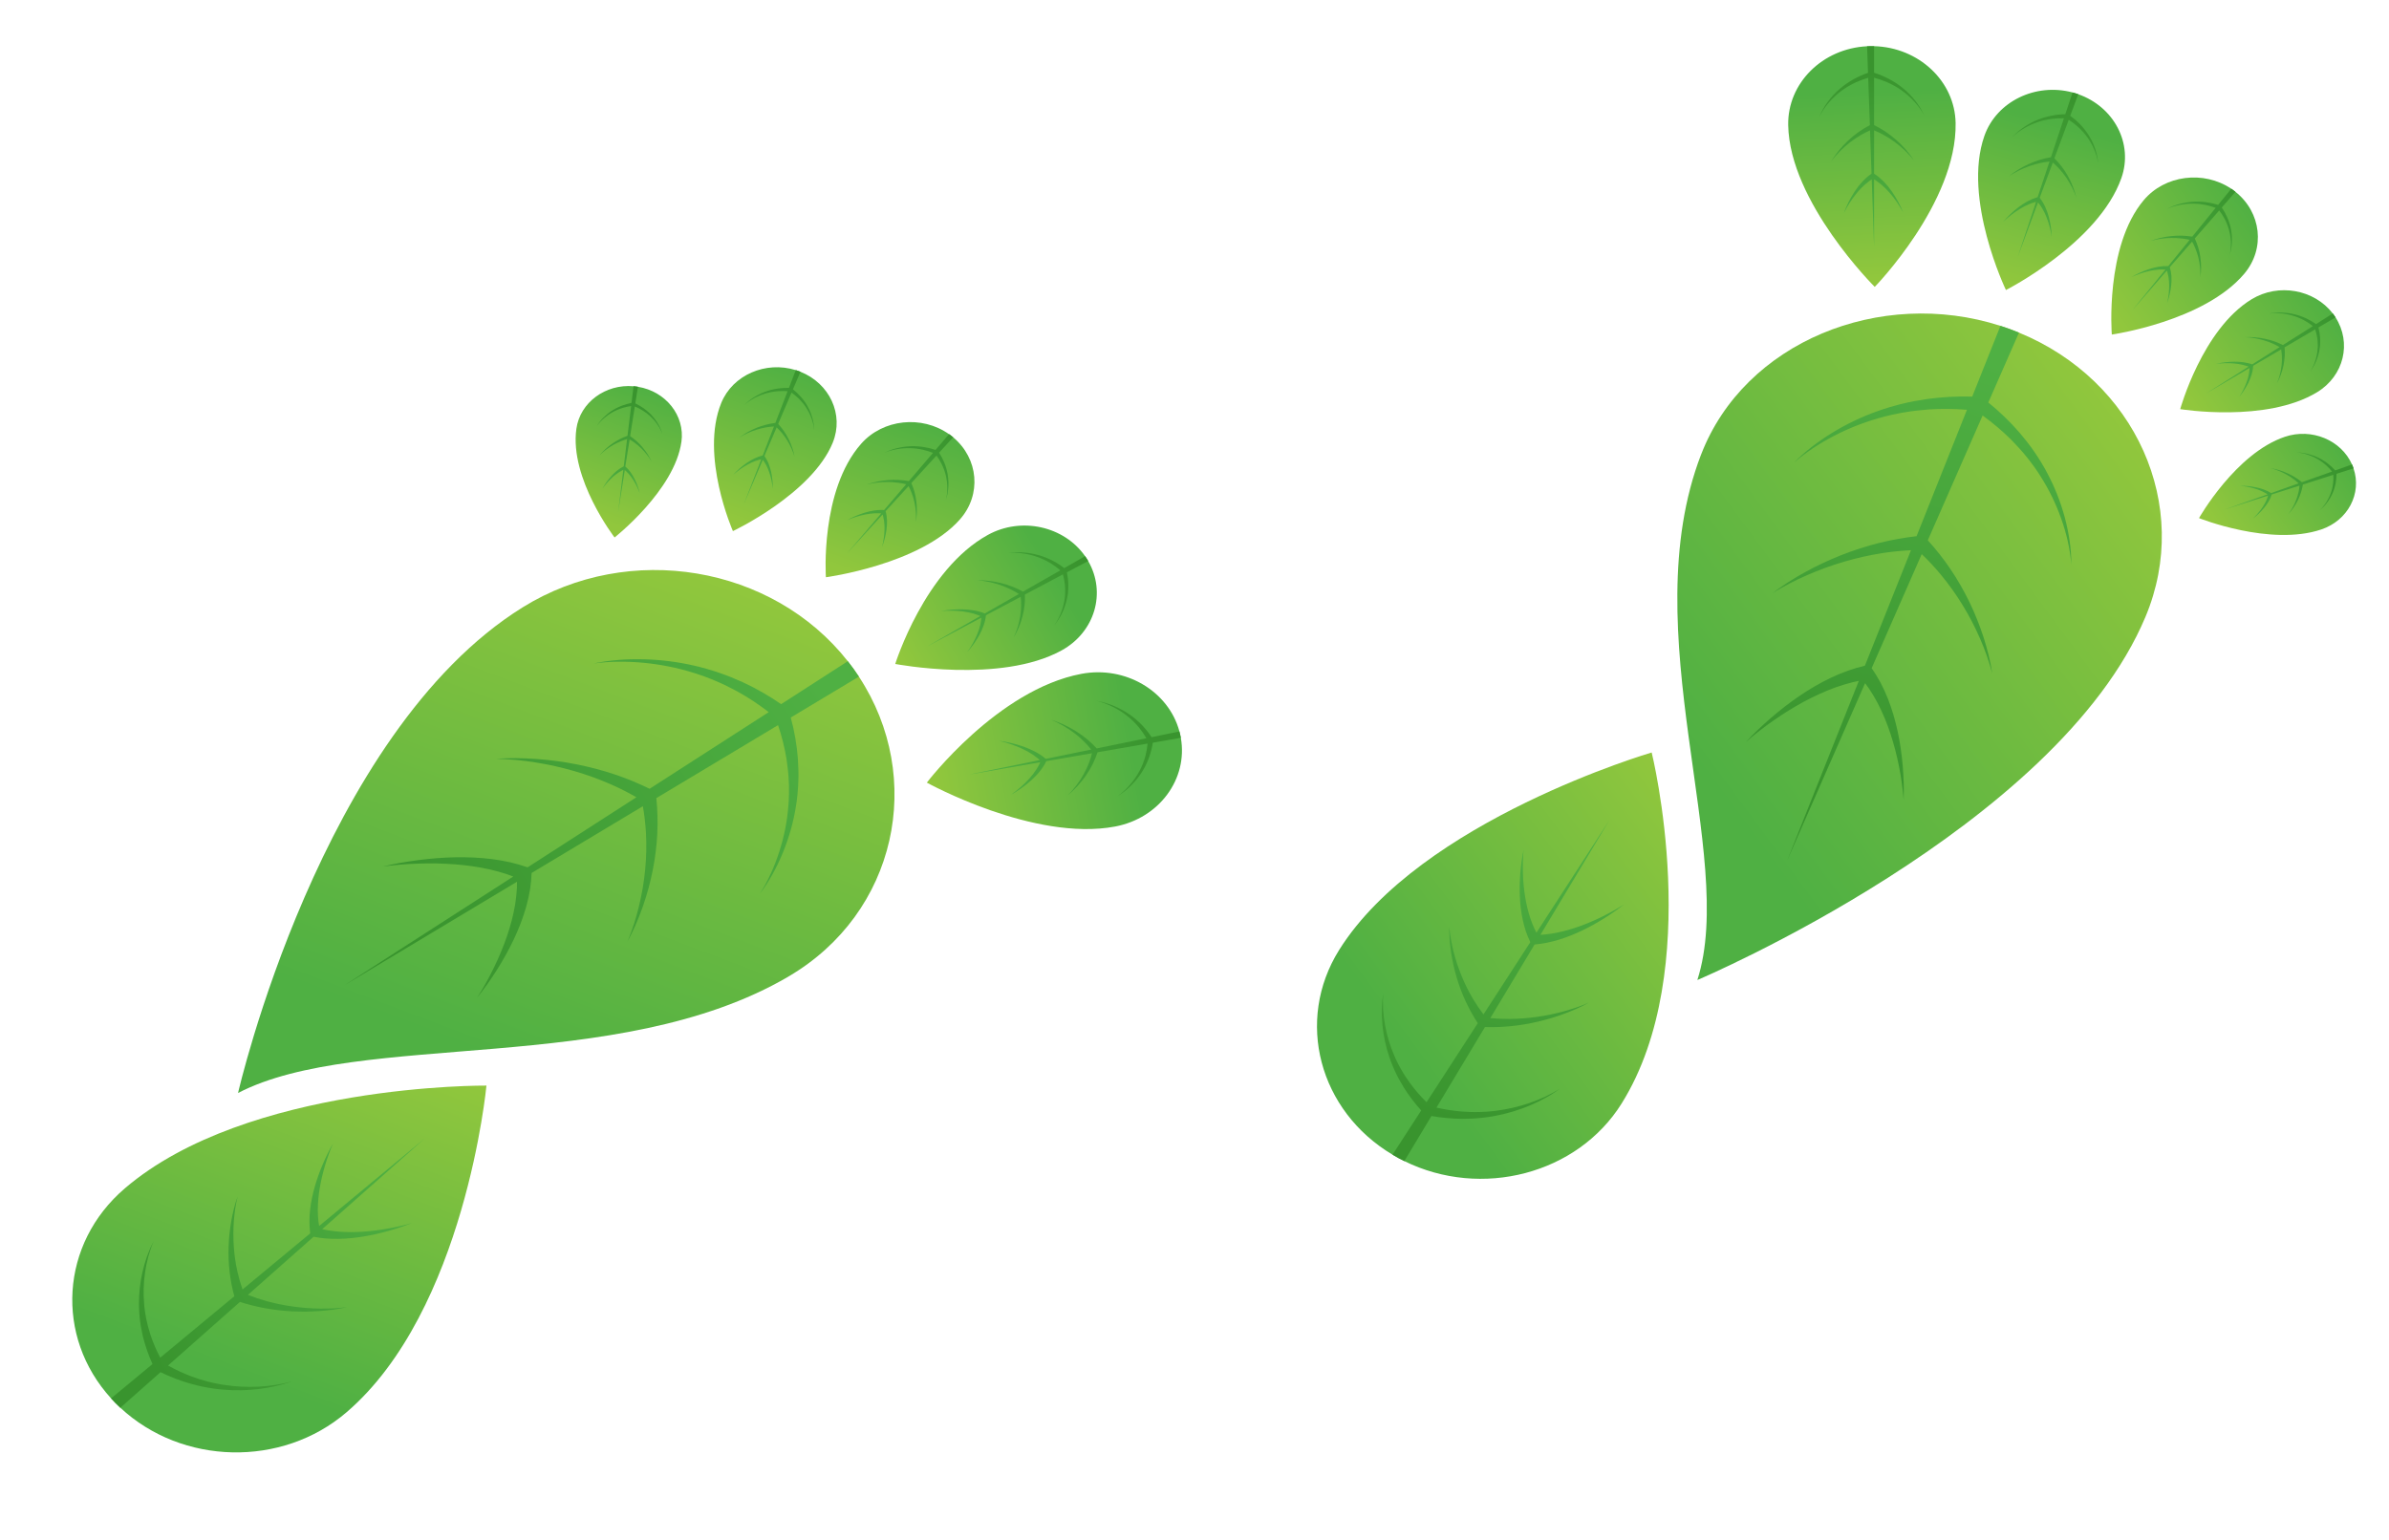 <svg width="76" height="49" viewBox="0 0 76 49" fill="none" xmlns="http://www.w3.org/2000/svg">
<path d="M42.599 30.233C41.196 32.481 41.962 35.352 44.301 36.744C44.361 36.781 44.423 36.816 44.486 36.85C44.549 36.884 44.612 36.917 44.676 36.948C47.128 38.157 50.184 37.363 51.588 35.115C54.254 30.846 52.544 23.945 52.544 23.945C52.544 23.945 45.182 26.098 42.599 30.233Z" fill="url(#paint0_linear_0_1)"/>
<path d="M44.01 31.594C43.977 31.762 43.965 31.933 43.959 32.105C43.956 32.276 43.962 32.448 43.979 32.619C44.012 32.962 44.084 33.304 44.198 33.635L44.219 33.697L44.229 33.728L44.241 33.758L44.289 33.881C44.305 33.922 44.323 33.962 44.34 34.002L44.367 34.063L44.395 34.123C44.469 34.283 44.557 34.438 44.649 34.59C44.812 34.853 45.002 35.103 45.212 35.336L44.3 36.744C44.36 36.781 44.422 36.816 44.485 36.85C44.548 36.884 44.611 36.917 44.675 36.948L45.538 35.513C45.86 35.569 46.186 35.599 46.511 35.602C46.699 35.601 46.887 35.596 47.073 35.577L47.143 35.57L47.212 35.562C47.258 35.556 47.305 35.551 47.351 35.544L47.489 35.522L47.523 35.516L47.557 35.509L47.626 35.496C47.99 35.425 48.344 35.314 48.681 35.172C48.849 35.101 49.013 35.022 49.17 34.934C49.328 34.846 49.481 34.751 49.622 34.641C49.473 34.74 49.313 34.823 49.151 34.901C48.987 34.976 48.82 35.043 48.649 35.102C48.308 35.218 47.954 35.3 47.597 35.345L47.53 35.353L47.496 35.357L47.462 35.36L47.328 35.373C47.283 35.376 47.238 35.378 47.194 35.38L47.126 35.384L47.059 35.385C46.879 35.392 46.7 35.384 46.521 35.372C46.243 35.35 45.968 35.307 45.698 35.245L47.24 32.682C47.515 32.69 47.79 32.681 48.061 32.654C48.209 32.639 48.355 32.62 48.5 32.595C48.645 32.57 48.789 32.543 48.931 32.509C49.074 32.475 49.215 32.437 49.354 32.396C49.493 32.354 49.631 32.307 49.766 32.257C49.902 32.207 50.035 32.153 50.166 32.094C50.297 32.035 50.427 31.973 50.55 31.902C50.42 31.961 50.285 32.012 50.15 32.059C50.014 32.105 49.877 32.147 49.739 32.185C49.6 32.222 49.461 32.255 49.321 32.285C49.181 32.313 49.039 32.337 48.898 32.358C48.756 32.379 48.614 32.393 48.472 32.405C48.33 32.416 48.187 32.422 48.045 32.424C47.833 32.426 47.62 32.417 47.41 32.398L48.819 30.055C48.949 30.043 49.076 30.026 49.201 30.001C49.335 29.973 49.468 29.94 49.597 29.901C49.725 29.86 49.852 29.816 49.976 29.767C50.099 29.717 50.221 29.664 50.34 29.607C50.577 29.492 50.806 29.365 51.026 29.227C51.246 29.089 51.459 28.942 51.659 28.782C51.442 28.922 51.215 29.047 50.984 29.162C50.752 29.276 50.514 29.379 50.272 29.468C50.151 29.512 50.028 29.551 49.904 29.587C49.78 29.623 49.656 29.653 49.531 29.679C49.405 29.704 49.279 29.723 49.154 29.736C49.104 29.741 49.054 29.744 49.005 29.747L51.196 26.103L48.878 29.679C48.856 29.637 48.835 29.595 48.815 29.552C48.765 29.444 48.721 29.333 48.682 29.218C48.645 29.104 48.611 28.988 48.584 28.87C48.556 28.753 48.532 28.633 48.514 28.513C48.477 28.273 48.455 28.029 48.448 27.785C48.441 27.54 48.445 27.294 48.468 27.049C48.418 27.291 48.386 27.536 48.365 27.783C48.345 28.029 48.339 28.277 48.35 28.527C48.355 28.651 48.366 28.776 48.38 28.901C48.395 29.026 48.417 29.15 48.443 29.275C48.47 29.399 48.504 29.522 48.544 29.645C48.584 29.758 48.63 29.87 48.683 29.981L47.193 32.28C47.071 32.119 46.958 31.951 46.855 31.778C46.787 31.662 46.722 31.543 46.662 31.422C46.603 31.301 46.546 31.178 46.496 31.053C46.445 30.928 46.398 30.802 46.355 30.674C46.313 30.546 46.276 30.416 46.242 30.286C46.209 30.155 46.181 30.023 46.157 29.89C46.134 29.757 46.115 29.624 46.106 29.489C46.101 29.624 46.106 29.759 46.116 29.894C46.126 30.03 46.142 30.165 46.161 30.3C46.182 30.434 46.206 30.569 46.236 30.702C46.266 30.836 46.3 30.969 46.339 31.101C46.378 31.233 46.423 31.364 46.471 31.494C46.52 31.623 46.574 31.752 46.633 31.879C46.742 32.112 46.869 32.339 47.012 32.559L45.382 35.074C45.191 34.886 45.016 34.684 44.858 34.469C44.759 34.331 44.663 34.189 44.58 34.04L44.548 33.985L44.518 33.928C44.499 33.891 44.478 33.853 44.459 33.815L44.404 33.7L44.39 33.671L44.378 33.642L44.352 33.584C44.217 33.272 44.12 32.944 44.06 32.61C44.03 32.443 44.01 32.274 44 32.105C43.992 31.935 43.99 31.764 44.009 31.594L44.01 31.594Z" fill="url(#paint1_linear_0_1)"/>
<path d="M56.887 3.98C56.864 2.645 57.978 1.543 59.396 1.472C59.433 1.47 59.47 1.469 59.507 1.469C59.544 1.468 59.581 1.468 59.618 1.469C61.038 1.507 62.19 2.581 62.213 3.915C62.257 6.449 59.64 9.129 59.64 9.129C59.64 9.129 56.93 6.435 56.887 3.98L56.887 3.98Z" fill="url(#paint2_linear_0_1)"/>
<path d="M57.884 3.706C57.914 3.623 57.955 3.544 57.998 3.466C58.043 3.389 58.092 3.313 58.145 3.241C58.252 3.095 58.376 2.96 58.516 2.839L58.542 2.816L58.555 2.805L58.569 2.794L58.623 2.75C58.641 2.736 58.66 2.722 58.678 2.708L58.706 2.687L58.735 2.667C58.811 2.613 58.892 2.565 58.974 2.518C59.118 2.439 59.269 2.372 59.426 2.318L59.397 1.474C59.434 1.472 59.471 1.471 59.508 1.471C59.545 1.47 59.582 1.47 59.619 1.471L59.619 2.315C59.778 2.366 59.931 2.43 60.078 2.505C60.161 2.549 60.244 2.596 60.322 2.648L60.351 2.668L60.38 2.688C60.399 2.701 60.418 2.715 60.437 2.728L60.493 2.771L60.507 2.781L60.52 2.793L60.547 2.815C60.691 2.932 60.819 3.065 60.931 3.207C60.987 3.279 61.039 3.353 61.086 3.429C61.133 3.506 61.175 3.584 61.209 3.666C61.169 3.587 61.12 3.512 61.068 3.44C61.016 3.367 60.959 3.298 60.898 3.232C60.777 3.099 60.641 2.979 60.494 2.875L60.466 2.856L60.452 2.846L60.438 2.837L60.381 2.8C60.362 2.788 60.342 2.776 60.323 2.765L60.294 2.747L60.264 2.731C60.186 2.686 60.103 2.647 60.02 2.61C59.89 2.555 59.756 2.509 59.619 2.473L59.619 3.981C59.744 4.042 59.864 4.111 59.978 4.186C60.04 4.228 60.1 4.271 60.158 4.316C60.216 4.361 60.273 4.408 60.328 4.456C60.382 4.505 60.435 4.555 60.486 4.606C60.537 4.658 60.586 4.711 60.633 4.765C60.68 4.819 60.725 4.875 60.768 4.932C60.81 4.989 60.852 5.047 60.888 5.108C60.846 5.051 60.799 4.997 60.751 4.944C60.703 4.891 60.653 4.84 60.602 4.791C60.55 4.741 60.496 4.694 60.442 4.648C60.387 4.602 60.33 4.558 60.273 4.515C60.215 4.473 60.155 4.433 60.095 4.394C60.034 4.356 59.972 4.319 59.91 4.285C59.815 4.234 59.718 4.188 59.619 4.147L59.619 5.526C59.673 5.561 59.726 5.599 59.775 5.639C59.827 5.683 59.877 5.729 59.925 5.777C59.971 5.826 60.016 5.875 60.058 5.926C60.1 5.978 60.14 6.03 60.178 6.084C60.253 6.191 60.321 6.301 60.382 6.415C60.443 6.528 60.499 6.644 60.545 6.763C60.486 6.649 60.418 6.54 60.346 6.434C60.273 6.328 60.194 6.227 60.11 6.13C60.068 6.082 60.023 6.035 59.978 5.99C59.932 5.945 59.884 5.902 59.836 5.861C59.786 5.82 59.735 5.782 59.683 5.747C59.662 5.733 59.641 5.72 59.619 5.707L59.619 7.85L59.544 5.708C59.523 5.721 59.502 5.735 59.482 5.749C59.431 5.786 59.381 5.825 59.333 5.867C59.286 5.909 59.24 5.953 59.196 5.999C59.152 6.046 59.109 6.093 59.069 6.143C58.987 6.241 58.912 6.345 58.843 6.452C58.774 6.56 58.71 6.67 58.655 6.785C58.697 6.666 58.749 6.549 58.806 6.434C58.863 6.319 58.927 6.206 58.999 6.098C59.035 6.043 59.073 5.99 59.113 5.938C59.153 5.886 59.196 5.835 59.242 5.786C59.287 5.736 59.335 5.689 59.386 5.644C59.434 5.603 59.485 5.563 59.538 5.527L59.49 4.149C59.393 4.192 59.297 4.24 59.205 4.294C59.143 4.329 59.082 4.367 59.023 4.407C58.964 4.447 58.906 4.488 58.85 4.532C58.793 4.576 58.738 4.622 58.685 4.669C58.632 4.716 58.58 4.765 58.53 4.816C58.481 4.866 58.432 4.918 58.386 4.972C58.34 5.026 58.295 5.082 58.255 5.14C58.289 5.078 58.328 5.019 58.369 4.961C58.41 4.903 58.453 4.846 58.498 4.79C58.543 4.735 58.59 4.681 58.639 4.628C58.689 4.575 58.739 4.524 58.793 4.474C58.845 4.424 58.901 4.377 58.957 4.33C59.014 4.284 59.072 4.239 59.133 4.196C59.244 4.118 59.362 4.046 59.485 3.982L59.432 2.475C59.297 2.514 59.164 2.563 59.036 2.621C58.954 2.66 58.873 2.701 58.796 2.748L58.767 2.765L58.739 2.783C58.72 2.795 58.701 2.807 58.682 2.82L58.626 2.858L58.612 2.867L58.599 2.877L58.572 2.898C58.428 3.005 58.297 3.128 58.18 3.264C58.122 3.331 58.067 3.402 58.018 3.475C57.968 3.549 57.922 3.625 57.885 3.705L57.884 3.706Z" fill="url(#paint3_linear_0_1)"/>
<path d="M63.129 4.322C63.513 3.231 64.754 2.628 65.93 2.941C65.961 2.949 65.992 2.958 66.022 2.968C66.052 2.977 66.082 2.987 66.112 2.997C67.258 3.4 67.871 4.574 67.487 5.665C66.756 7.736 63.814 9.229 63.814 9.229C63.814 9.229 62.421 6.329 63.129 4.322Z" fill="url(#paint4_linear_0_1)"/>
<path d="M64.025 4.359C64.075 4.3 64.132 4.246 64.191 4.194C64.251 4.143 64.313 4.095 64.379 4.05C64.51 3.96 64.652 3.882 64.802 3.82L64.831 3.809L64.845 3.803L64.859 3.798L64.916 3.776C64.936 3.769 64.955 3.763 64.975 3.757L65.004 3.747L65.033 3.738C65.111 3.714 65.192 3.696 65.273 3.68C65.413 3.653 65.557 3.638 65.702 3.635L65.933 2.942C65.963 2.95 65.994 2.958 66.024 2.968C66.055 2.977 66.085 2.987 66.115 2.998L65.859 3.684C65.973 3.767 66.079 3.858 66.176 3.958C66.231 4.016 66.284 4.075 66.331 4.138L66.349 4.162L66.367 4.186C66.378 4.202 66.39 4.218 66.401 4.234L66.433 4.283L66.442 4.295L66.449 4.307L66.465 4.333C66.546 4.466 66.611 4.607 66.659 4.753C66.683 4.825 66.703 4.899 66.718 4.973C66.732 5.048 66.744 5.123 66.746 5.198C66.738 5.123 66.72 5.05 66.7 4.977C66.679 4.905 66.654 4.833 66.624 4.764C66.566 4.624 66.491 4.491 66.403 4.368L66.386 4.345L66.377 4.333L66.368 4.322L66.334 4.277C66.322 4.262 66.309 4.248 66.297 4.233L66.278 4.212L66.259 4.19C66.209 4.133 66.153 4.08 66.097 4.028C66.008 3.949 65.912 3.877 65.811 3.812L65.356 5.037C65.439 5.12 65.516 5.207 65.586 5.299C65.624 5.349 65.66 5.399 65.694 5.451C65.727 5.503 65.76 5.556 65.79 5.61C65.819 5.663 65.847 5.718 65.873 5.773C65.899 5.828 65.923 5.884 65.945 5.941C65.967 5.997 65.987 6.054 66.004 6.112C66.022 6.17 66.038 6.228 66.049 6.287C66.032 6.229 66.01 6.173 65.987 6.117C65.964 6.062 65.939 6.007 65.911 5.954C65.884 5.9 65.855 5.847 65.824 5.796C65.793 5.744 65.761 5.693 65.727 5.644C65.692 5.594 65.656 5.546 65.619 5.499C65.581 5.451 65.541 5.406 65.501 5.361C65.439 5.295 65.374 5.232 65.305 5.173L64.889 6.293C64.922 6.337 64.953 6.381 64.981 6.427C65.011 6.476 65.038 6.527 65.061 6.578C65.085 6.63 65.106 6.681 65.125 6.734C65.144 6.787 65.16 6.84 65.175 6.893C65.204 7 65.226 7.108 65.242 7.216C65.257 7.324 65.268 7.433 65.27 7.541C65.256 7.434 65.233 7.327 65.206 7.222C65.179 7.117 65.145 7.014 65.106 6.913C65.086 6.863 65.064 6.814 65.041 6.765C65.017 6.716 64.991 6.669 64.964 6.623C64.936 6.577 64.906 6.532 64.874 6.49C64.861 6.473 64.848 6.457 64.834 6.441L64.186 8.183L64.773 6.422C64.752 6.427 64.731 6.433 64.71 6.439C64.657 6.455 64.604 6.474 64.553 6.496C64.501 6.518 64.45 6.541 64.4 6.567C64.351 6.593 64.302 6.621 64.254 6.65C64.157 6.709 64.065 6.774 63.976 6.843C63.888 6.912 63.802 6.985 63.722 7.064C63.793 6.978 63.87 6.896 63.952 6.818C64.033 6.74 64.119 6.665 64.21 6.595C64.256 6.561 64.303 6.527 64.352 6.495C64.4 6.464 64.451 6.434 64.502 6.405C64.554 6.377 64.608 6.352 64.663 6.328C64.715 6.307 64.768 6.289 64.822 6.273L65.2 5.14C65.107 5.15 65.015 5.164 64.923 5.183C64.862 5.196 64.801 5.211 64.741 5.228C64.681 5.245 64.621 5.263 64.562 5.284C64.503 5.305 64.445 5.327 64.387 5.352C64.329 5.376 64.272 5.403 64.216 5.431C64.16 5.459 64.105 5.489 64.051 5.52C63.998 5.552 63.944 5.585 63.894 5.622C63.941 5.581 63.99 5.543 64.041 5.506C64.092 5.47 64.144 5.435 64.198 5.402C64.251 5.369 64.306 5.337 64.362 5.307C64.418 5.277 64.475 5.249 64.533 5.222C64.591 5.195 64.651 5.171 64.711 5.148C64.771 5.125 64.832 5.104 64.894 5.085C65.009 5.05 65.126 5.023 65.246 5.003L65.659 3.764C65.537 3.761 65.414 3.766 65.292 3.78C65.214 3.79 65.135 3.802 65.058 3.82L65.029 3.826L65.001 3.833C64.982 3.838 64.962 3.843 64.943 3.848L64.886 3.865L64.872 3.869L64.858 3.873L64.83 3.883C64.68 3.932 64.536 3.998 64.4 4.078C64.332 4.117 64.266 4.161 64.204 4.207C64.141 4.254 64.08 4.304 64.026 4.359L64.025 4.359Z" fill="url(#paint5_linear_0_1)"/>
<path d="M68.197 6.37C68.87 5.57 70.1 5.415 70.981 6.005C71.003 6.021 71.026 6.037 71.048 6.053C71.071 6.069 71.093 6.086 71.114 6.103C71.94 6.759 72.071 7.908 71.398 8.708C70.119 10.228 67.182 10.646 67.182 10.646C67.182 10.646 66.957 7.842 68.197 6.37L68.197 6.37Z" fill="url(#paint6_linear_0_1)"/>
<path d="M68.932 6.652C68.993 6.617 69.058 6.588 69.124 6.561C69.19 6.535 69.258 6.513 69.327 6.494C69.466 6.455 69.609 6.43 69.755 6.421L69.782 6.419L69.796 6.418L69.809 6.418L69.864 6.416C69.882 6.416 69.9 6.416 69.919 6.416L69.946 6.416L69.974 6.417C70.047 6.419 70.12 6.427 70.193 6.436C70.319 6.453 70.443 6.481 70.565 6.519L70.982 6.006C71.004 6.022 71.027 6.038 71.05 6.054C71.072 6.07 71.094 6.087 71.115 6.104L70.681 6.603C70.749 6.704 70.808 6.81 70.856 6.92C70.883 6.984 70.908 7.048 70.927 7.114L70.935 7.138L70.942 7.163C70.946 7.18 70.951 7.196 70.955 7.213L70.966 7.263L70.969 7.275L70.971 7.288L70.976 7.313C71 7.447 71.009 7.582 71.002 7.717C70.998 7.784 70.991 7.851 70.98 7.917C70.968 7.983 70.953 8.049 70.931 8.112C70.948 8.048 70.957 7.981 70.964 7.915C70.97 7.849 70.972 7.783 70.97 7.716C70.966 7.584 70.947 7.452 70.912 7.325L70.906 7.301L70.903 7.289L70.899 7.277L70.884 7.23C70.879 7.214 70.873 7.199 70.868 7.183L70.859 7.16L70.85 7.137C70.827 7.075 70.798 7.015 70.767 6.957C70.719 6.866 70.662 6.779 70.599 6.696L69.822 7.589C69.865 7.681 69.901 7.775 69.93 7.871C69.945 7.923 69.959 7.975 69.971 8.028C69.982 8.081 69.992 8.134 69.999 8.187C70.007 8.24 70.012 8.293 70.016 8.346C70.02 8.399 70.022 8.453 70.022 8.506C70.022 8.559 70.02 8.612 70.016 8.665C70.012 8.718 70.006 8.771 69.996 8.823C70.001 8.77 70.001 8.717 70 8.665C69.998 8.612 69.995 8.56 69.99 8.507C69.984 8.455 69.977 8.403 69.968 8.351C69.959 8.299 69.948 8.248 69.936 8.197C69.923 8.146 69.908 8.096 69.892 8.046C69.876 7.996 69.858 7.947 69.838 7.899C69.808 7.826 69.774 7.756 69.736 7.688L69.026 8.503C69.04 8.549 69.052 8.594 69.061 8.64C69.069 8.69 69.075 8.739 69.079 8.789C69.081 8.838 69.082 8.887 69.081 8.936C69.08 8.985 69.076 9.034 69.071 9.083C69.061 9.18 69.044 9.276 69.022 9.37C69 9.464 68.974 9.558 68.94 9.648C68.964 9.555 68.979 9.46 68.991 9.365C69.002 9.27 69.008 9.175 69.007 9.08C69.007 9.032 69.005 8.985 69.001 8.938C68.997 8.891 68.99 8.844 68.983 8.798C68.974 8.752 68.963 8.707 68.95 8.662C68.945 8.645 68.939 8.627 68.933 8.61L67.829 9.879L68.888 8.577C68.868 8.576 68.849 8.575 68.829 8.574C68.78 8.573 68.73 8.574 68.68 8.577C68.63 8.581 68.58 8.587 68.53 8.594C68.48 8.602 68.431 8.611 68.381 8.622C68.282 8.644 68.184 8.672 68.087 8.705C67.991 8.738 67.896 8.775 67.804 8.818C67.891 8.766 67.982 8.72 68.075 8.678C68.168 8.635 68.264 8.597 68.363 8.565C68.412 8.549 68.462 8.534 68.513 8.521C68.564 8.508 68.615 8.498 68.668 8.488C68.72 8.48 68.773 8.473 68.827 8.469C68.877 8.466 68.927 8.466 68.978 8.468L69.659 7.631C69.578 7.613 69.497 7.599 69.414 7.589C69.359 7.583 69.303 7.578 69.247 7.575C69.192 7.572 69.136 7.571 69.08 7.572C69.024 7.573 68.968 7.575 68.912 7.579C68.856 7.584 68.799 7.59 68.744 7.597C68.688 7.605 68.633 7.614 68.577 7.625C68.522 7.637 68.467 7.65 68.413 7.666C68.465 7.645 68.519 7.627 68.573 7.611C68.627 7.595 68.682 7.581 68.738 7.568C68.793 7.555 68.849 7.544 68.905 7.535C68.962 7.526 69.019 7.518 69.076 7.512C69.133 7.506 69.19 7.503 69.248 7.5C69.305 7.498 69.363 7.498 69.421 7.499C69.528 7.503 69.635 7.513 69.741 7.53L70.486 6.614C70.385 6.577 70.281 6.546 70.175 6.524C70.106 6.511 70.037 6.499 69.967 6.492L69.941 6.489L69.915 6.487C69.897 6.486 69.88 6.484 69.862 6.483L69.809 6.481L69.796 6.481L69.783 6.481L69.757 6.481C69.615 6.48 69.474 6.494 69.335 6.522C69.265 6.536 69.196 6.554 69.129 6.575C69.061 6.597 68.995 6.621 68.931 6.652L68.932 6.652Z" fill="url(#paint7_linear_0_1)"/>
<path d="M71.629 9.523C72.482 9.003 73.621 9.208 74.211 9.975C74.227 9.995 74.242 10.015 74.256 10.036C74.271 10.057 74.285 10.077 74.298 10.098C74.819 10.908 74.567 11.96 73.714 12.48C72.094 13.467 69.358 13.019 69.358 13.019C69.358 13.019 70.059 10.479 71.629 9.523L71.629 9.523Z" fill="url(#paint8_linear_0_1)"/>
<path d="M72.19 9.977C72.255 9.962 72.322 9.955 72.389 9.95C72.456 9.945 72.524 9.944 72.591 9.947C72.726 9.951 72.861 9.969 72.993 10.001L73.018 10.007L73.03 10.01L73.042 10.014L73.091 10.027C73.108 10.032 73.124 10.038 73.14 10.043L73.164 10.05L73.188 10.059C73.252 10.081 73.315 10.108 73.376 10.136C73.482 10.187 73.584 10.246 73.679 10.313L74.213 9.976C74.228 9.996 74.243 10.017 74.258 10.037C74.272 10.058 74.286 10.079 74.3 10.1L73.755 10.42C73.783 10.528 73.801 10.638 73.808 10.749C73.811 10.812 73.813 10.876 73.809 10.94L73.808 10.963L73.806 10.987C73.804 11.003 73.803 11.019 73.802 11.035L73.795 11.082L73.794 11.094L73.792 11.105L73.788 11.129C73.767 11.254 73.731 11.377 73.682 11.493C73.657 11.552 73.629 11.609 73.598 11.664C73.566 11.719 73.532 11.773 73.492 11.823C73.528 11.771 73.557 11.715 73.584 11.658C73.611 11.601 73.634 11.543 73.653 11.484C73.692 11.366 73.718 11.245 73.728 11.122L73.73 11.1L73.731 11.088L73.732 11.077L73.734 11.031C73.734 11.015 73.734 11 73.734 10.985L73.734 10.962L73.733 10.939C73.733 10.878 73.726 10.817 73.718 10.757C73.704 10.663 73.682 10.57 73.652 10.48L72.678 11.053C72.686 11.146 72.688 11.239 72.683 11.332C72.68 11.382 72.675 11.432 72.668 11.482C72.661 11.532 72.653 11.581 72.643 11.63C72.632 11.679 72.62 11.728 72.607 11.776C72.593 11.824 72.577 11.872 72.561 11.919C72.543 11.966 72.525 12.012 72.504 12.058C72.484 12.103 72.462 12.148 72.436 12.192C72.457 12.146 72.474 12.1 72.49 12.053C72.506 12.006 72.519 11.959 72.531 11.911C72.543 11.863 72.554 11.815 72.562 11.767C72.571 11.719 72.578 11.671 72.583 11.622C72.588 11.574 72.591 11.525 72.593 11.477C72.595 11.428 72.594 11.38 72.592 11.332C72.589 11.259 72.582 11.188 72.57 11.117L71.68 11.64C71.677 11.684 71.673 11.728 71.666 11.77C71.658 11.816 71.647 11.862 71.634 11.907C71.621 11.951 71.606 11.995 71.589 12.038C71.572 12.081 71.553 12.123 71.534 12.165C71.493 12.248 71.448 12.328 71.398 12.405C71.348 12.482 71.295 12.557 71.236 12.628C71.286 12.552 71.331 12.473 71.371 12.392C71.412 12.311 71.448 12.228 71.478 12.144C71.492 12.102 71.506 12.06 71.517 12.017C71.529 11.974 71.538 11.932 71.546 11.889C71.553 11.845 71.558 11.803 71.561 11.759C71.562 11.742 71.563 11.726 71.563 11.709L70.178 12.523L71.533 11.667C71.516 11.661 71.5 11.654 71.483 11.648C71.439 11.633 71.395 11.62 71.349 11.61C71.304 11.599 71.258 11.59 71.211 11.583C71.164 11.576 71.117 11.57 71.07 11.566C70.975 11.558 70.879 11.555 70.784 11.557C70.688 11.559 70.591 11.566 70.496 11.578C70.59 11.556 70.685 11.541 70.781 11.529C70.877 11.518 70.974 11.511 71.072 11.51C71.121 11.509 71.17 11.511 71.219 11.513C71.268 11.516 71.318 11.521 71.367 11.527C71.416 11.534 71.465 11.543 71.514 11.555C71.559 11.565 71.604 11.579 71.648 11.595L72.52 11.045C72.454 11.007 72.387 10.972 72.317 10.94C72.27 10.919 72.222 10.899 72.174 10.881C72.125 10.864 72.076 10.847 72.026 10.832C71.976 10.817 71.926 10.803 71.875 10.792C71.824 10.78 71.772 10.77 71.721 10.761C71.669 10.752 71.617 10.745 71.564 10.739C71.512 10.734 71.459 10.73 71.406 10.73C71.459 10.726 71.512 10.725 71.565 10.726C71.618 10.726 71.671 10.729 71.725 10.733C71.778 10.738 71.831 10.743 71.884 10.751C71.937 10.758 71.989 10.767 72.042 10.778C72.094 10.789 72.147 10.802 72.198 10.815C72.25 10.829 72.301 10.845 72.352 10.863C72.445 10.895 72.537 10.934 72.626 10.979L73.579 10.377C73.502 10.316 73.419 10.26 73.332 10.211C73.276 10.18 73.219 10.15 73.159 10.124L73.137 10.115L73.114 10.106C73.099 10.1 73.084 10.093 73.069 10.088L73.023 10.071L73.011 10.067L73 10.063L72.976 10.056C72.852 10.016 72.721 9.989 72.589 9.976C72.523 9.969 72.457 9.965 72.39 9.965C72.323 9.965 72.257 9.968 72.191 9.978L72.19 9.977Z" fill="url(#paint9_linear_0_1)"/>
<path d="M72.688 13.899C73.541 13.612 74.481 14.006 74.823 14.78C74.832 14.801 74.841 14.821 74.849 14.842C74.857 14.862 74.864 14.883 74.871 14.904C75.144 15.702 74.695 16.563 73.843 16.849C72.224 17.394 69.956 16.487 69.956 16.487C69.956 16.487 71.12 14.426 72.688 13.899L72.688 13.899Z" fill="url(#paint10_linear_0_1)"/>
<path d="M73.074 14.396C73.133 14.396 73.193 14.403 73.252 14.411C73.311 14.42 73.37 14.431 73.427 14.446C73.543 14.476 73.656 14.517 73.763 14.57L73.783 14.58L73.793 14.585L73.803 14.59L73.842 14.611C73.855 14.619 73.868 14.626 73.881 14.634L73.9 14.645L73.919 14.657C73.97 14.688 74.018 14.723 74.065 14.76C74.145 14.823 74.22 14.894 74.288 14.97L74.824 14.78C74.833 14.801 74.841 14.821 74.849 14.842C74.858 14.862 74.865 14.883 74.872 14.904L74.33 15.077C74.331 15.176 74.322 15.274 74.304 15.371C74.293 15.427 74.281 15.482 74.263 15.536L74.257 15.557L74.25 15.577C74.245 15.59 74.241 15.604 74.236 15.617L74.22 15.657L74.216 15.666L74.212 15.676L74.203 15.696C74.158 15.8 74.099 15.899 74.031 15.99C73.997 16.036 73.961 16.08 73.921 16.122C73.882 16.163 73.84 16.203 73.795 16.239C73.838 16.201 73.875 16.158 73.911 16.114C73.947 16.07 73.979 16.024 74.009 15.977C74.069 15.882 74.118 15.782 74.153 15.679L74.16 15.659L74.163 15.649L74.166 15.639L74.178 15.6C74.182 15.587 74.185 15.574 74.189 15.561L74.194 15.541L74.198 15.521C74.21 15.468 74.218 15.414 74.224 15.361C74.233 15.277 74.234 15.193 74.229 15.109L73.26 15.419C73.247 15.501 73.228 15.582 73.203 15.661C73.189 15.703 73.174 15.746 73.158 15.787C73.141 15.829 73.123 15.87 73.103 15.911C73.083 15.951 73.062 15.991 73.04 16.029C73.018 16.069 72.994 16.107 72.969 16.144C72.944 16.181 72.917 16.218 72.889 16.253C72.862 16.289 72.833 16.324 72.802 16.356C72.83 16.321 72.855 16.284 72.878 16.247C72.902 16.209 72.924 16.171 72.945 16.132C72.966 16.093 72.986 16.053 73.004 16.014C73.022 15.973 73.038 15.933 73.053 15.892C73.069 15.851 73.082 15.81 73.094 15.768C73.106 15.727 73.117 15.685 73.126 15.643C73.138 15.58 73.148 15.517 73.153 15.453L72.268 15.736C72.257 15.773 72.243 15.81 72.228 15.846C72.21 15.884 72.191 15.921 72.17 15.957C72.149 15.993 72.127 16.028 72.103 16.062C72.078 16.096 72.053 16.129 72.027 16.161C71.974 16.225 71.917 16.285 71.857 16.343C71.797 16.4 71.734 16.455 71.668 16.505C71.728 16.448 71.784 16.388 71.837 16.326C71.89 16.264 71.939 16.199 71.983 16.132C72.005 16.099 72.026 16.065 72.045 16.03C72.064 15.995 72.082 15.96 72.098 15.925C72.114 15.889 72.128 15.852 72.14 15.816C72.144 15.801 72.148 15.787 72.152 15.772L70.775 16.212L72.135 15.731C72.123 15.722 72.109 15.713 72.096 15.705C72.061 15.684 72.026 15.664 71.989 15.646C71.952 15.629 71.914 15.612 71.875 15.597C71.837 15.582 71.797 15.568 71.757 15.555C71.677 15.531 71.594 15.51 71.511 15.494C71.428 15.477 71.343 15.464 71.258 15.457C71.343 15.456 71.429 15.461 71.515 15.469C71.601 15.477 71.686 15.49 71.771 15.508C71.813 15.517 71.856 15.527 71.898 15.538C71.939 15.55 71.981 15.564 72.022 15.579C72.063 15.594 72.104 15.611 72.143 15.63C72.18 15.648 72.216 15.668 72.251 15.691L73.125 15.381C73.077 15.336 73.026 15.293 72.973 15.252C72.937 15.225 72.9 15.199 72.862 15.174C72.824 15.15 72.785 15.126 72.745 15.104C72.705 15.081 72.665 15.06 72.623 15.04C72.582 15.02 72.539 15.001 72.496 14.984C72.453 14.967 72.41 14.95 72.365 14.936C72.321 14.921 72.277 14.908 72.231 14.897C72.278 14.904 72.323 14.913 72.369 14.924C72.415 14.935 72.461 14.947 72.506 14.961C72.551 14.974 72.595 14.99 72.639 15.006C72.684 15.023 72.727 15.04 72.77 15.06C72.813 15.079 72.855 15.1 72.897 15.122C72.939 15.144 72.98 15.167 73.02 15.192C73.094 15.238 73.164 15.289 73.231 15.344L74.188 15.006C74.135 14.938 74.076 14.874 74.011 14.815C73.969 14.778 73.926 14.741 73.88 14.708L73.863 14.695L73.845 14.683C73.833 14.675 73.822 14.667 73.81 14.659L73.773 14.636L73.764 14.63L73.755 14.625L73.737 14.614C73.637 14.555 73.531 14.508 73.419 14.47C73.364 14.452 73.307 14.436 73.249 14.424C73.192 14.411 73.133 14.401 73.074 14.397L73.074 14.396Z" fill="url(#paint11_linear_0_1)"/>
<path d="M54.117 14.46C51.943 20.102 55.273 27.218 53.997 31.185C53.997 31.185 65.441 26.342 68.254 19.625C69.736 16.088 67.937 12.105 64.23 10.585C64.134 10.545 64.036 10.508 63.938 10.471C63.839 10.435 63.74 10.401 63.64 10.369C59.813 9.137 55.495 10.886 54.118 14.46L54.117 14.46Z" fill="url(#paint12_linear_0_1)"/>
<path d="M57.064 14.732C57.255 14.557 57.465 14.403 57.681 14.259C57.898 14.115 58.124 13.984 58.355 13.864C58.819 13.625 59.309 13.431 59.814 13.293L59.908 13.267L59.956 13.254L60.003 13.242L60.194 13.197C60.258 13.182 60.323 13.171 60.387 13.158L60.483 13.138L60.58 13.122C60.837 13.076 61.098 13.05 61.358 13.029C61.764 13.003 62.171 13.007 62.574 13.04L60.971 17.062C60.572 17.108 60.179 17.179 59.793 17.274C59.585 17.326 59.379 17.385 59.175 17.45C58.972 17.517 58.771 17.587 58.574 17.665C58.377 17.744 58.183 17.827 57.992 17.917C57.801 18.007 57.614 18.102 57.431 18.203C57.248 18.304 57.068 18.41 56.893 18.522C56.719 18.635 56.547 18.752 56.386 18.88C56.559 18.767 56.741 18.666 56.925 18.57C57.109 18.474 57.297 18.385 57.487 18.302C57.678 18.219 57.871 18.142 58.066 18.07C58.261 17.999 58.459 17.935 58.658 17.876C58.857 17.816 59.059 17.765 59.261 17.719C59.463 17.673 59.667 17.635 59.871 17.602C60.177 17.555 60.485 17.523 60.793 17.508L59.327 21.183C59.144 21.227 58.964 21.279 58.79 21.341C58.603 21.409 58.421 21.484 58.244 21.568C58.068 21.653 57.895 21.743 57.729 21.84C57.563 21.938 57.401 22.04 57.243 22.147C56.928 22.362 56.629 22.594 56.345 22.839C56.062 23.084 55.79 23.34 55.54 23.613C55.819 23.366 56.116 23.139 56.422 22.925C56.728 22.711 57.047 22.513 57.375 22.334C57.539 22.246 57.707 22.163 57.876 22.085C58.046 22.008 58.218 21.938 58.392 21.874C58.567 21.812 58.744 21.759 58.922 21.713C58.992 21.696 59.063 21.681 59.134 21.666L56.854 27.384L59.333 21.739C59.374 21.794 59.415 21.85 59.455 21.908C59.553 22.054 59.644 22.206 59.726 22.362C59.808 22.519 59.885 22.679 59.953 22.844C60.021 23.008 60.083 23.175 60.139 23.344C60.251 23.684 60.341 24.03 60.411 24.382C60.48 24.733 60.533 25.089 60.559 25.447C60.573 25.088 60.559 24.728 60.53 24.367C60.499 24.007 60.448 23.648 60.373 23.29C60.334 23.112 60.289 22.934 60.238 22.757C60.186 22.58 60.126 22.405 60.058 22.231C59.989 22.057 59.91 21.886 59.822 21.718C59.739 21.562 59.645 21.41 59.542 21.262L61.135 17.633C61.35 17.839 61.553 18.057 61.743 18.286C61.87 18.44 61.992 18.597 62.107 18.759C62.222 18.921 62.333 19.086 62.436 19.256C62.539 19.426 62.638 19.598 62.73 19.774C62.821 19.951 62.907 20.13 62.986 20.311C63.066 20.493 63.139 20.677 63.205 20.864C63.27 21.051 63.33 21.24 63.376 21.433C63.35 21.237 63.309 21.043 63.263 20.849C63.216 20.656 63.161 20.465 63.1 20.274C63.038 20.084 62.97 19.896 62.895 19.709C62.821 19.522 62.738 19.337 62.651 19.155C62.563 18.973 62.466 18.793 62.365 18.616C62.263 18.439 62.154 18.265 62.039 18.095C61.826 17.78 61.588 17.479 61.328 17.193L63.072 13.222C63.392 13.454 63.694 13.708 63.973 13.985C64.149 14.165 64.322 14.349 64.477 14.546L64.537 14.62L64.593 14.695C64.631 14.745 64.669 14.795 64.706 14.846L64.813 15L64.84 15.039L64.865 15.079L64.915 15.158C65.185 15.58 65.404 16.032 65.571 16.501C65.655 16.736 65.725 16.976 65.78 17.219C65.833 17.462 65.876 17.708 65.89 17.957C65.897 17.708 65.873 17.458 65.839 17.209C65.803 16.961 65.752 16.715 65.687 16.471C65.556 15.983 65.37 15.505 65.126 15.051L65.081 14.966L65.058 14.923L65.034 14.882L64.936 14.714C64.902 14.659 64.866 14.605 64.832 14.55L64.779 14.468L64.724 14.388C64.579 14.171 64.415 13.967 64.245 13.766C63.946 13.421 63.613 13.1 63.253 12.807L64.229 10.585C64.133 10.545 64.035 10.507 63.936 10.471C63.838 10.435 63.738 10.401 63.639 10.369L62.741 12.62C62.264 12.607 61.787 12.632 61.316 12.696C61.046 12.736 60.776 12.782 60.513 12.849L60.414 12.873L60.316 12.9C60.25 12.918 60.185 12.935 60.12 12.955L59.927 13.016L59.879 13.031L59.831 13.048L59.735 13.081C59.227 13.261 58.743 13.493 58.292 13.769C58.068 13.907 57.85 14.055 57.644 14.215C57.439 14.376 57.24 14.545 57.064 14.732L57.064 14.732Z" fill="url(#paint13_linear_0_1)"/>
<path d="M11.02 44.944C8.965 46.705 5.79 46.624 3.828 44.796C3.777 44.749 3.727 44.7 3.677 44.65C3.628 44.6 3.58 44.55 3.534 44.499C1.739 42.528 1.915 39.577 3.97 37.816C7.872 34.474 15.475 34.545 15.475 34.545C15.475 34.545 14.801 41.706 11.02 44.944Z" fill="url(#paint14_linear_0_1)"/>
<path d="M9.29 43.954C9.12 44.02 8.943 44.068 8.765 44.109C8.586 44.149 8.404 44.18 8.221 44.202C7.854 44.245 7.481 44.253 7.109 44.221L7.04 44.215L7.005 44.212L6.97 44.208L6.832 44.191C6.785 44.185 6.739 44.177 6.693 44.17L6.624 44.16L6.555 44.146C6.371 44.114 6.19 44.067 6.01 44.016C5.7 43.924 5.397 43.806 5.107 43.664L3.827 44.797C3.776 44.749 3.726 44.7 3.677 44.651C3.628 44.601 3.579 44.551 3.533 44.499L4.852 43.406C4.724 43.125 4.623 42.835 4.549 42.539C4.51 42.368 4.475 42.197 4.455 42.023L4.447 41.958L4.441 41.893C4.437 41.849 4.432 41.806 4.43 41.763L4.424 41.633L4.422 41.6L4.422 41.568L4.421 41.502C4.418 41.156 4.457 40.81 4.534 40.473C4.572 40.305 4.62 40.139 4.678 39.977C4.737 39.814 4.804 39.654 4.888 39.503C4.816 39.66 4.763 39.823 4.718 39.987C4.673 40.152 4.639 40.319 4.615 40.487C4.566 40.822 4.555 41.162 4.586 41.496L4.591 41.559L4.594 41.59L4.598 41.622L4.614 41.747C4.621 41.788 4.628 41.83 4.635 41.871L4.646 41.933L4.659 41.995C4.691 42.159 4.738 42.321 4.788 42.481C4.871 42.729 4.975 42.97 5.098 43.202L7.454 41.249C7.387 41 7.338 40.748 7.307 40.496C7.292 40.358 7.28 40.221 7.274 40.084C7.269 39.947 7.267 39.809 7.272 39.673C7.277 39.536 7.286 39.4 7.3 39.264C7.314 39.128 7.333 38.993 7.357 38.859C7.38 38.725 7.408 38.592 7.442 38.46C7.476 38.328 7.513 38.197 7.56 38.07C7.526 38.201 7.503 38.334 7.482 38.467C7.463 38.601 7.448 38.734 7.438 38.868C7.429 39.002 7.424 39.136 7.424 39.27C7.424 39.404 7.429 39.538 7.438 39.671C7.446 39.804 7.462 39.937 7.48 40.068C7.499 40.2 7.523 40.331 7.552 40.461C7.595 40.655 7.65 40.846 7.715 41.033L9.869 39.247C9.854 39.127 9.845 39.008 9.844 38.889C9.844 38.76 9.85 38.633 9.864 38.507C9.878 38.381 9.897 38.257 9.923 38.133C9.948 38.01 9.978 37.888 10.012 37.768C10.081 37.527 10.165 37.291 10.262 37.062C10.36 36.832 10.468 36.607 10.593 36.39C10.493 36.618 10.411 36.851 10.341 37.086C10.27 37.322 10.214 37.56 10.173 37.8C10.153 37.919 10.137 38.04 10.126 38.16C10.116 38.28 10.111 38.4 10.11 38.519C10.111 38.639 10.118 38.757 10.131 38.875C10.137 38.921 10.144 38.967 10.152 39.013L13.502 36.236L10.251 39.113C10.3 39.124 10.348 39.135 10.397 39.144C10.521 39.165 10.648 39.182 10.776 39.192C10.903 39.202 11.032 39.207 11.162 39.207C11.291 39.207 11.421 39.203 11.551 39.194C11.811 39.176 12.071 39.143 12.329 39.097C12.587 39.051 12.844 38.995 13.096 38.921C12.854 39.019 12.603 39.1 12.349 39.172C12.095 39.243 11.836 39.302 11.572 39.346C11.44 39.368 11.308 39.385 11.173 39.399C11.04 39.412 10.905 39.419 10.768 39.422C10.632 39.424 10.495 39.42 10.358 39.409C10.231 39.398 10.103 39.38 9.976 39.355L7.886 41.205C8.081 41.282 8.281 41.348 8.485 41.405C8.622 41.442 8.76 41.475 8.899 41.504C9.039 41.532 9.18 41.557 9.322 41.576C9.464 41.595 9.606 41.611 9.75 41.622C9.893 41.633 10.037 41.639 10.181 41.641C10.325 41.643 10.47 41.641 10.614 41.634C10.758 41.626 10.903 41.615 11.046 41.594C10.905 41.628 10.762 41.652 10.618 41.672C10.475 41.692 10.329 41.707 10.184 41.718C10.038 41.728 9.892 41.735 9.746 41.737C9.599 41.738 9.452 41.736 9.305 41.729C9.159 41.722 9.012 41.709 8.865 41.693C8.719 41.676 8.573 41.654 8.427 41.628C8.159 41.579 7.893 41.513 7.633 41.429L5.346 43.453C5.584 43.586 5.834 43.703 6.092 43.8C6.259 43.86 6.428 43.917 6.602 43.961L6.667 43.978L6.733 43.993C6.776 44.002 6.82 44.013 6.864 44.022L6.996 44.048L7.029 44.054L7.063 44.059L7.129 44.069C7.485 44.125 7.85 44.143 8.213 44.126C8.395 44.117 8.576 44.099 8.756 44.072C8.936 44.043 9.116 44.008 9.289 43.954L9.29 43.954Z" fill="url(#paint15_linear_0_1)"/>
<path d="M35.476 26.301C36.88 26.035 37.796 24.785 37.566 23.48C37.56 23.446 37.553 23.412 37.545 23.378C37.538 23.344 37.53 23.311 37.521 23.277C37.177 21.993 35.803 21.177 34.399 21.443C31.733 21.947 29.485 24.904 29.485 24.904C29.485 24.904 32.893 26.79 35.476 26.301L35.476 26.301Z" fill="url(#paint16_linear_0_1)"/>
<path d="M35.549 25.335C35.629 25.29 35.704 25.236 35.776 25.179C35.848 25.122 35.916 25.062 35.981 24.997C36.11 24.869 36.225 24.727 36.323 24.574L36.341 24.545L36.35 24.531L36.358 24.516L36.392 24.458C36.404 24.438 36.414 24.418 36.425 24.398L36.441 24.368L36.455 24.337C36.496 24.257 36.529 24.173 36.56 24.088C36.612 23.94 36.65 23.788 36.673 23.634L37.564 23.479C37.558 23.445 37.551 23.411 37.544 23.377C37.536 23.343 37.528 23.31 37.519 23.276L36.635 23.458C36.547 23.324 36.447 23.198 36.337 23.081C36.273 23.015 36.206 22.95 36.134 22.89L36.108 22.867L36.081 22.846C36.062 22.831 36.044 22.816 36.025 22.802L35.969 22.761L35.955 22.75L35.94 22.741L35.911 22.721C35.757 22.616 35.591 22.527 35.417 22.456C35.33 22.42 35.242 22.389 35.151 22.363C35.061 22.337 34.97 22.314 34.876 22.302C34.968 22.321 35.057 22.349 35.144 22.381C35.231 22.413 35.316 22.45 35.399 22.491C35.563 22.573 35.718 22.67 35.859 22.782L35.885 22.804L35.899 22.814L35.911 22.825L35.963 22.869C35.979 22.883 35.996 22.899 36.012 22.914L36.037 22.937L36.06 22.96C36.124 23.022 36.183 23.088 36.239 23.156C36.325 23.262 36.402 23.375 36.469 23.492L34.889 23.816C34.797 23.715 34.7 23.621 34.596 23.534C34.539 23.486 34.481 23.441 34.421 23.397C34.361 23.354 34.3 23.312 34.237 23.273C34.175 23.234 34.111 23.197 34.046 23.161C33.981 23.126 33.915 23.093 33.848 23.062C33.781 23.031 33.713 23.001 33.644 22.975C33.575 22.948 33.505 22.924 33.434 22.904C33.503 22.93 33.57 22.96 33.635 22.993C33.701 23.025 33.765 23.06 33.828 23.096C33.891 23.132 33.952 23.171 34.012 23.211C34.072 23.251 34.13 23.293 34.187 23.336C34.245 23.379 34.299 23.425 34.353 23.471C34.406 23.518 34.457 23.567 34.507 23.617C34.581 23.692 34.65 23.77 34.714 23.852L33.269 24.148C33.219 24.106 33.169 24.067 33.116 24.03C33.058 23.992 32.999 23.956 32.939 23.924C32.878 23.892 32.817 23.862 32.754 23.835C32.691 23.808 32.628 23.782 32.564 23.759C32.435 23.714 32.304 23.676 32.172 23.645C32.04 23.613 31.907 23.587 31.773 23.571C31.904 23.6 32.033 23.639 32.16 23.682C32.286 23.725 32.41 23.775 32.529 23.831C32.589 23.859 32.648 23.89 32.705 23.921C32.762 23.953 32.817 23.987 32.87 24.023C32.923 24.059 32.974 24.097 33.023 24.137C33.042 24.153 33.06 24.17 33.078 24.187L30.831 24.648L33.094 24.255C33.084 24.277 33.074 24.299 33.064 24.32C33.036 24.375 33.006 24.429 32.972 24.481C32.938 24.534 32.902 24.585 32.863 24.635C32.824 24.684 32.783 24.734 32.74 24.781C32.654 24.876 32.562 24.967 32.464 25.052C32.366 25.138 32.264 25.22 32.155 25.295C32.271 25.231 32.383 25.159 32.491 25.082C32.599 25.006 32.703 24.923 32.802 24.835C32.851 24.79 32.899 24.744 32.945 24.696C32.991 24.649 33.035 24.599 33.077 24.547C33.119 24.495 33.158 24.441 33.194 24.385C33.228 24.332 33.258 24.278 33.285 24.221L34.739 23.969C34.715 24.067 34.685 24.164 34.649 24.26C34.625 24.324 34.599 24.387 34.569 24.45C34.54 24.512 34.509 24.574 34.475 24.634C34.441 24.695 34.406 24.755 34.368 24.813C34.329 24.872 34.289 24.929 34.247 24.985C34.205 25.042 34.16 25.097 34.114 25.151C34.067 25.204 34.019 25.256 33.966 25.305C34.024 25.261 34.077 25.213 34.129 25.164C34.181 25.114 34.232 25.062 34.28 25.01C34.329 24.957 34.375 24.902 34.42 24.846C34.465 24.79 34.508 24.733 34.548 24.674C34.589 24.615 34.627 24.554 34.664 24.493C34.701 24.431 34.735 24.369 34.767 24.304C34.825 24.186 34.875 24.064 34.916 23.938L36.508 23.662C36.496 23.794 36.473 23.925 36.439 24.054C36.416 24.137 36.391 24.219 36.358 24.299L36.346 24.329L36.333 24.359C36.325 24.379 36.316 24.399 36.307 24.419L36.279 24.477L36.272 24.492L36.264 24.506L36.249 24.535C36.167 24.69 36.066 24.836 35.949 24.971C35.891 25.038 35.829 25.103 35.762 25.164C35.696 25.225 35.626 25.284 35.55 25.334L35.549 25.335Z" fill="url(#paint17_linear_0_1)"/>
<path d="M33.772 20.697C34.833 20.113 35.199 18.855 34.617 17.852C34.602 17.826 34.587 17.8 34.57 17.774C34.554 17.748 34.537 17.723 34.519 17.698C33.852 16.742 32.488 16.437 31.427 17.021C29.412 18.131 28.48 21.128 28.48 21.128C28.48 21.128 31.82 21.772 33.772 20.697Z" fill="url(#paint18_linear_0_1)"/>
<path d="M33.542 19.892C33.593 19.834 33.638 19.77 33.679 19.705C33.72 19.64 33.757 19.573 33.791 19.503C33.857 19.364 33.908 19.219 33.94 19.069L33.946 19.041L33.95 19.026L33.952 19.012L33.962 18.956C33.965 18.937 33.967 18.918 33.97 18.898L33.974 18.87L33.976 18.841C33.985 18.765 33.987 18.688 33.986 18.61C33.984 18.477 33.968 18.343 33.941 18.211L34.619 17.852C34.603 17.826 34.588 17.8 34.571 17.774C34.555 17.748 34.538 17.723 34.521 17.698L33.856 18.078C33.745 17.992 33.626 17.915 33.501 17.849C33.428 17.811 33.354 17.776 33.278 17.746L33.25 17.735L33.221 17.724C33.202 17.717 33.182 17.71 33.163 17.703L33.105 17.684L33.09 17.68L33.075 17.675L33.046 17.667C32.889 17.621 32.727 17.593 32.564 17.58C32.483 17.574 32.401 17.572 32.32 17.574C32.238 17.577 32.157 17.583 32.078 17.596C32.158 17.588 32.239 17.588 32.319 17.591C32.4 17.594 32.48 17.602 32.559 17.614C32.718 17.637 32.874 17.676 33.022 17.731L33.05 17.741L33.064 17.746L33.078 17.752L33.132 17.774C33.15 17.782 33.168 17.79 33.186 17.798L33.213 17.81L33.239 17.823C33.31 17.857 33.378 17.895 33.444 17.936C33.546 18 33.642 18.071 33.732 18.149L32.545 18.827C32.441 18.769 32.333 18.718 32.221 18.674C32.161 18.65 32.1 18.628 32.038 18.608C31.977 18.589 31.915 18.571 31.852 18.555C31.789 18.54 31.726 18.526 31.663 18.514C31.599 18.503 31.535 18.493 31.471 18.485C31.407 18.477 31.343 18.471 31.279 18.468C31.215 18.464 31.151 18.462 31.087 18.465C31.151 18.468 31.214 18.476 31.277 18.485C31.34 18.494 31.403 18.505 31.465 18.518C31.527 18.532 31.589 18.547 31.649 18.564C31.71 18.581 31.77 18.599 31.83 18.62C31.889 18.64 31.948 18.663 32.005 18.687C32.063 18.711 32.119 18.737 32.174 18.765C32.257 18.807 32.337 18.852 32.413 18.902L31.329 19.522C31.276 19.5 31.223 19.482 31.169 19.466C31.111 19.45 31.052 19.436 30.993 19.426C30.934 19.415 30.875 19.407 30.816 19.401C30.757 19.396 30.697 19.392 30.638 19.39C30.52 19.387 30.402 19.39 30.286 19.399C30.169 19.408 30.052 19.422 29.938 19.444C30.054 19.433 30.171 19.43 30.287 19.433C30.402 19.435 30.518 19.443 30.632 19.457C30.689 19.465 30.746 19.474 30.802 19.485C30.858 19.496 30.913 19.509 30.967 19.524C31.021 19.539 31.075 19.557 31.126 19.577C31.146 19.585 31.166 19.594 31.186 19.603L29.499 20.567L31.219 19.655C31.218 19.675 31.217 19.695 31.215 19.716C31.209 19.768 31.2 19.819 31.189 19.871C31.177 19.922 31.163 19.974 31.147 20.025C31.13 20.076 31.112 20.126 31.091 20.176C31.05 20.276 31.002 20.374 30.949 20.47C30.895 20.565 30.837 20.659 30.771 20.748C30.846 20.666 30.915 20.578 30.98 20.487C31.045 20.396 31.104 20.302 31.158 20.204C31.184 20.155 31.209 20.105 31.232 20.054C31.255 20.003 31.276 19.951 31.294 19.898C31.313 19.844 31.328 19.79 31.34 19.735C31.352 19.683 31.36 19.631 31.365 19.578L32.471 18.991C32.481 19.077 32.486 19.164 32.485 19.252C32.485 19.31 32.483 19.368 32.478 19.427C32.473 19.485 32.466 19.544 32.457 19.602C32.448 19.66 32.437 19.718 32.424 19.776C32.41 19.834 32.395 19.891 32.378 19.948C32.36 20.005 32.341 20.062 32.319 20.117C32.297 20.173 32.274 20.229 32.246 20.282C32.279 20.231 32.309 20.178 32.336 20.124C32.363 20.07 32.389 20.014 32.412 19.959C32.435 19.903 32.457 19.846 32.476 19.789C32.495 19.731 32.513 19.674 32.528 19.615C32.544 19.556 32.557 19.497 32.568 19.437C32.579 19.378 32.587 19.317 32.594 19.257C32.606 19.145 32.609 19.032 32.605 18.919L33.815 18.277C33.845 18.388 33.866 18.501 33.878 18.615C33.884 18.688 33.888 18.762 33.886 18.836L33.885 18.863L33.884 18.891C33.883 18.909 33.882 18.928 33.881 18.947L33.876 19.002L33.874 19.015L33.872 19.029L33.869 19.057C33.849 19.204 33.811 19.349 33.757 19.49C33.73 19.56 33.699 19.629 33.663 19.697C33.627 19.764 33.589 19.83 33.542 19.891L33.542 19.892Z" fill="url(#paint19_linear_0_1)"/>
<path d="M30.538 16.527C31.232 15.743 31.131 14.59 30.322 13.916C30.301 13.899 30.279 13.882 30.258 13.865C30.236 13.848 30.213 13.832 30.191 13.816C29.326 13.206 28.093 13.333 27.398 14.118C26.081 15.608 26.274 18.369 26.274 18.369C26.274 18.369 29.262 17.971 30.539 16.527L30.538 16.527Z" fill="url(#paint20_linear_0_1)"/>
<path d="M30.086 15.918C30.11 15.855 30.127 15.79 30.14 15.724C30.153 15.658 30.162 15.591 30.167 15.524C30.178 15.39 30.173 15.254 30.151 15.12L30.148 15.095L30.145 15.082L30.143 15.07L30.133 15.02C30.129 15.003 30.125 14.986 30.121 14.97L30.115 14.945L30.108 14.92C30.091 14.854 30.067 14.789 30.042 14.725C29.997 14.614 29.94 14.507 29.875 14.404L30.323 13.915C30.302 13.897 30.28 13.88 30.258 13.863C30.236 13.846 30.214 13.83 30.192 13.814L29.762 14.317C29.641 14.276 29.517 14.246 29.392 14.226C29.319 14.215 29.246 14.206 29.173 14.202L29.146 14.201L29.118 14.2C29.1 14.2 29.082 14.199 29.064 14.199L29.009 14.199L28.995 14.199L28.982 14.2L28.954 14.201C28.809 14.207 28.664 14.229 28.525 14.264C28.455 14.281 28.387 14.303 28.32 14.327C28.253 14.352 28.187 14.38 28.125 14.414C28.19 14.384 28.257 14.361 28.325 14.341C28.393 14.322 28.462 14.306 28.532 14.293C28.672 14.268 28.814 14.257 28.955 14.261L28.982 14.262L28.995 14.262L29.008 14.263L29.061 14.266C29.078 14.268 29.096 14.27 29.113 14.271L29.14 14.274L29.166 14.277C29.235 14.285 29.304 14.299 29.372 14.314C29.478 14.339 29.581 14.371 29.681 14.411L28.913 15.309C28.807 15.29 28.7 15.278 28.594 15.272C28.536 15.269 28.478 15.268 28.42 15.269C28.363 15.27 28.305 15.273 28.248 15.277C28.191 15.282 28.134 15.288 28.077 15.296C28.021 15.304 27.964 15.314 27.909 15.325C27.853 15.337 27.797 15.35 27.743 15.365C27.689 15.38 27.634 15.396 27.582 15.416C27.636 15.401 27.691 15.389 27.747 15.379C27.802 15.369 27.858 15.361 27.914 15.355C27.97 15.348 28.026 15.344 28.082 15.341C28.138 15.338 28.194 15.336 28.25 15.337C28.306 15.337 28.362 15.34 28.418 15.344C28.474 15.348 28.529 15.354 28.584 15.362C28.667 15.373 28.748 15.389 28.828 15.409L28.125 16.23C28.075 16.227 28.024 16.226 27.974 16.229C27.921 16.231 27.867 16.236 27.815 16.244C27.762 16.252 27.71 16.262 27.659 16.273C27.608 16.285 27.558 16.299 27.508 16.314C27.408 16.344 27.311 16.38 27.217 16.42C27.123 16.46 27.031 16.504 26.943 16.554C27.036 16.513 27.132 16.478 27.229 16.448C27.326 16.417 27.425 16.391 27.525 16.372C27.575 16.362 27.625 16.354 27.675 16.347C27.725 16.34 27.775 16.336 27.825 16.333C27.875 16.331 27.925 16.331 27.975 16.333C27.994 16.335 28.014 16.336 28.033 16.338L26.941 17.615L28.077 16.372C28.083 16.389 28.088 16.407 28.093 16.424C28.105 16.469 28.114 16.515 28.122 16.561C28.129 16.607 28.134 16.654 28.136 16.701C28.139 16.748 28.14 16.795 28.139 16.843C28.137 16.938 28.129 17.033 28.115 17.128C28.101 17.222 28.083 17.317 28.058 17.41C28.093 17.32 28.122 17.227 28.147 17.133C28.171 17.039 28.19 16.944 28.203 16.847C28.209 16.799 28.214 16.75 28.216 16.701C28.219 16.652 28.219 16.603 28.218 16.553C28.216 16.504 28.211 16.454 28.203 16.405C28.196 16.358 28.186 16.313 28.173 16.267L28.904 15.468C28.94 15.537 28.972 15.608 29 15.681C29.019 15.73 29.036 15.78 29.051 15.829C29.065 15.88 29.079 15.93 29.09 15.981C29.101 16.033 29.111 16.084 29.118 16.136C29.126 16.188 29.132 16.24 29.136 16.293C29.14 16.345 29.142 16.397 29.142 16.45C29.142 16.503 29.14 16.555 29.135 16.608C29.145 16.556 29.152 16.503 29.158 16.451C29.163 16.398 29.166 16.345 29.168 16.292C29.169 16.239 29.169 16.185 29.166 16.132C29.164 16.079 29.16 16.026 29.153 15.972C29.147 15.919 29.139 15.866 29.129 15.813C29.119 15.76 29.107 15.708 29.093 15.655C29.066 15.559 29.033 15.464 28.992 15.371L29.792 14.496C29.853 14.58 29.907 14.668 29.953 14.76C29.982 14.819 30.01 14.88 30.032 14.942L30.04 14.965L30.048 14.989C30.053 15.004 30.058 15.02 30.063 15.036L30.077 15.083L30.08 15.095L30.083 15.107L30.089 15.131C30.12 15.259 30.135 15.391 30.136 15.524C30.136 15.59 30.132 15.656 30.125 15.723C30.117 15.789 30.105 15.854 30.087 15.919L30.086 15.918Z" fill="url(#paint21_linear_0_1)"/>
<path d="M26.493 14.082C26.855 13.194 26.395 12.202 25.464 11.83C25.44 11.82 25.416 11.811 25.391 11.803C25.366 11.794 25.341 11.786 25.316 11.778C24.356 11.478 23.307 11.934 22.945 12.822C22.259 14.507 23.316 16.9 23.316 16.9C23.316 16.9 25.829 15.716 26.494 14.082L26.493 14.082Z" fill="url(#paint22_linear_0_1)"/>
<path d="M25.899 13.67C25.9 13.608 25.893 13.546 25.884 13.484C25.874 13.422 25.861 13.36 25.844 13.299C25.81 13.178 25.762 13.058 25.7 12.945L25.689 12.924L25.683 12.914L25.677 12.903L25.652 12.861C25.643 12.848 25.634 12.834 25.625 12.821L25.612 12.8L25.598 12.78C25.561 12.726 25.519 12.676 25.476 12.626C25.401 12.54 25.317 12.461 25.226 12.388L25.464 11.83C25.44 11.82 25.416 11.811 25.391 11.802C25.366 11.794 25.341 11.786 25.316 11.777L25.098 12.342C24.978 12.34 24.859 12.347 24.741 12.364C24.674 12.375 24.607 12.387 24.541 12.404L24.516 12.411L24.492 12.418C24.476 12.422 24.459 12.427 24.443 12.432L24.395 12.448L24.383 12.452L24.371 12.456L24.347 12.464C24.22 12.511 24.1 12.57 23.988 12.64C23.932 12.675 23.878 12.712 23.827 12.753C23.776 12.793 23.727 12.836 23.683 12.883C23.73 12.839 23.782 12.8 23.836 12.764C23.89 12.727 23.946 12.694 24.003 12.663C24.119 12.603 24.241 12.553 24.367 12.517L24.39 12.511L24.402 12.507L24.414 12.505L24.462 12.493C24.478 12.489 24.494 12.486 24.51 12.482L24.534 12.478L24.558 12.473C24.622 12.461 24.687 12.454 24.752 12.448C24.854 12.441 24.956 12.441 25.056 12.448L24.666 13.458C24.566 13.47 24.468 13.489 24.372 13.514C24.32 13.527 24.268 13.542 24.217 13.559C24.167 13.576 24.117 13.594 24.067 13.614C24.019 13.634 23.97 13.655 23.923 13.678C23.875 13.701 23.829 13.725 23.783 13.751C23.737 13.777 23.693 13.803 23.649 13.832C23.606 13.861 23.563 13.89 23.523 13.922C23.566 13.894 23.612 13.868 23.657 13.844C23.703 13.819 23.75 13.797 23.797 13.776C23.845 13.755 23.893 13.735 23.941 13.716C23.99 13.698 24.039 13.682 24.089 13.667C24.139 13.651 24.189 13.638 24.239 13.626C24.29 13.614 24.341 13.604 24.392 13.596C24.468 13.583 24.545 13.575 24.622 13.57L24.265 14.492C24.219 14.504 24.174 14.517 24.131 14.533C24.084 14.55 24.039 14.57 23.995 14.591C23.951 14.613 23.908 14.636 23.867 14.66C23.825 14.685 23.785 14.711 23.746 14.738C23.668 14.793 23.593 14.851 23.523 14.913C23.453 14.975 23.385 15.04 23.323 15.108C23.393 15.046 23.467 14.989 23.542 14.934C23.618 14.88 23.698 14.83 23.779 14.785C23.82 14.762 23.861 14.741 23.904 14.721C23.946 14.701 23.989 14.684 24.033 14.667C24.076 14.651 24.12 14.638 24.165 14.626C24.182 14.621 24.2 14.617 24.218 14.614L23.662 16.048L24.267 14.631C24.278 14.645 24.288 14.659 24.298 14.673C24.323 14.71 24.346 14.747 24.367 14.786C24.388 14.825 24.408 14.865 24.425 14.906C24.443 14.947 24.459 14.989 24.473 15.031C24.502 15.115 24.525 15.202 24.544 15.29C24.562 15.377 24.576 15.466 24.584 15.556C24.586 15.466 24.582 15.376 24.573 15.286C24.565 15.196 24.551 15.106 24.532 15.017C24.522 14.972 24.51 14.928 24.496 14.884C24.483 14.84 24.467 14.796 24.45 14.752C24.433 14.709 24.412 14.667 24.39 14.625C24.369 14.586 24.345 14.548 24.318 14.511L24.707 13.6C24.762 13.651 24.813 13.706 24.861 13.762C24.893 13.8 24.924 13.84 24.954 13.88C24.983 13.92 25.011 13.961 25.037 14.003C25.063 14.046 25.088 14.088 25.112 14.132C25.135 14.176 25.157 14.221 25.177 14.266C25.198 14.311 25.216 14.357 25.233 14.404C25.25 14.45 25.266 14.498 25.278 14.546C25.271 14.497 25.26 14.448 25.248 14.4C25.235 14.352 25.221 14.304 25.206 14.257C25.189 14.209 25.172 14.162 25.153 14.116C25.134 14.069 25.113 14.023 25.09 13.977C25.068 13.932 25.043 13.887 25.018 13.843C24.992 13.799 24.964 13.756 24.935 13.714C24.881 13.636 24.82 13.561 24.755 13.49L25.18 12.493C25.261 12.55 25.337 12.613 25.408 12.681C25.452 12.726 25.496 12.772 25.535 12.821L25.55 12.839L25.565 12.857C25.574 12.87 25.584 12.882 25.593 12.895L25.62 12.933L25.627 12.943L25.634 12.953L25.646 12.972C25.715 13.077 25.771 13.19 25.814 13.307C25.835 13.366 25.854 13.425 25.868 13.486C25.882 13.547 25.893 13.608 25.897 13.67L25.899 13.67Z" fill="url(#paint23_linear_0_1)"/>
<path d="M21.678 14.061C21.795 13.224 21.18 12.453 20.294 12.308C20.271 12.305 20.248 12.301 20.225 12.298C20.201 12.295 20.178 12.293 20.155 12.291C19.259 12.214 18.453 12.808 18.336 13.645C18.113 15.234 19.551 17.103 19.551 17.103C19.551 17.103 21.462 15.601 21.677 14.061L21.678 14.061Z" fill="url(#paint24_linear_0_1)"/>
<path d="M21.073 13.818C21.061 13.764 21.041 13.711 21.02 13.659C20.998 13.607 20.973 13.556 20.945 13.507C20.889 13.408 20.822 13.314 20.743 13.228L20.728 13.212L20.721 13.204L20.713 13.196L20.683 13.165C20.672 13.155 20.662 13.145 20.651 13.135L20.635 13.119L20.618 13.105C20.575 13.065 20.527 13.029 20.48 12.994C20.395 12.935 20.305 12.882 20.211 12.836L20.294 12.308C20.271 12.305 20.248 12.301 20.225 12.298C20.201 12.295 20.178 12.293 20.155 12.291L20.09 12.821C19.986 12.842 19.885 12.871 19.787 12.908C19.731 12.93 19.676 12.953 19.622 12.981L19.602 12.991L19.583 13.001C19.57 13.009 19.557 13.016 19.544 13.023L19.506 13.046L19.496 13.052L19.487 13.058L19.468 13.069C19.369 13.133 19.278 13.208 19.196 13.289C19.156 13.33 19.117 13.373 19.082 13.418C19.047 13.463 19.014 13.509 18.986 13.558C19.018 13.511 19.054 13.467 19.093 13.425C19.131 13.383 19.172 13.344 19.215 13.307C19.302 13.232 19.396 13.166 19.497 13.111L19.516 13.101L19.526 13.096L19.535 13.091L19.574 13.072C19.587 13.066 19.6 13.06 19.613 13.054L19.633 13.045L19.652 13.037C19.705 13.014 19.76 12.995 19.815 12.978C19.901 12.953 19.989 12.933 20.078 12.92L19.962 13.868C19.878 13.898 19.797 13.932 19.72 13.972C19.678 13.993 19.637 14.016 19.597 14.04C19.557 14.065 19.517 14.09 19.479 14.117C19.442 14.143 19.404 14.171 19.368 14.2C19.332 14.228 19.297 14.258 19.264 14.289C19.23 14.32 19.197 14.352 19.166 14.385C19.135 14.418 19.104 14.451 19.077 14.487C19.108 14.454 19.142 14.423 19.176 14.393C19.21 14.364 19.245 14.335 19.281 14.307C19.318 14.28 19.355 14.254 19.393 14.229C19.431 14.204 19.47 14.18 19.509 14.158C19.549 14.135 19.59 14.114 19.63 14.094C19.671 14.074 19.713 14.056 19.755 14.039C19.819 14.013 19.883 13.991 19.949 13.973L19.843 14.839C19.805 14.857 19.77 14.877 19.736 14.899C19.699 14.923 19.664 14.948 19.631 14.975C19.598 15.002 19.566 15.03 19.536 15.059C19.505 15.089 19.476 15.119 19.448 15.15C19.393 15.212 19.342 15.276 19.294 15.343C19.247 15.41 19.203 15.479 19.165 15.55C19.211 15.483 19.262 15.419 19.316 15.358C19.37 15.296 19.427 15.238 19.488 15.183C19.518 15.156 19.549 15.13 19.582 15.105C19.614 15.08 19.647 15.056 19.681 15.034C19.715 15.012 19.75 14.991 19.786 14.973C19.8 14.966 19.815 14.959 19.829 14.952L19.664 16.299L19.876 14.958C19.888 14.968 19.9 14.978 19.912 14.989C19.941 15.015 19.969 15.043 19.996 15.073C20.023 15.103 20.048 15.134 20.072 15.166C20.096 15.198 20.119 15.231 20.141 15.265C20.184 15.333 20.224 15.403 20.259 15.475C20.294 15.548 20.326 15.622 20.352 15.698C20.334 15.62 20.311 15.543 20.284 15.466C20.257 15.39 20.225 15.315 20.188 15.242C20.17 15.205 20.15 15.169 20.129 15.133C20.108 15.098 20.084 15.063 20.06 15.028C20.035 14.995 20.008 14.961 19.98 14.929C19.953 14.9 19.924 14.872 19.893 14.845L20.03 13.983C20.088 14.017 20.144 14.054 20.198 14.094C20.234 14.12 20.269 14.149 20.303 14.178C20.337 14.207 20.371 14.237 20.403 14.269C20.435 14.3 20.465 14.333 20.495 14.366C20.525 14.4 20.554 14.434 20.581 14.47C20.609 14.505 20.635 14.541 20.66 14.578C20.685 14.615 20.709 14.653 20.729 14.692C20.713 14.651 20.693 14.611 20.672 14.572C20.651 14.533 20.628 14.494 20.604 14.456C20.58 14.418 20.554 14.38 20.527 14.344C20.501 14.307 20.473 14.272 20.443 14.237C20.414 14.201 20.383 14.168 20.351 14.134C20.319 14.101 20.285 14.069 20.251 14.038C20.187 13.981 20.118 13.927 20.046 13.878L20.195 12.935C20.277 12.969 20.357 13.009 20.433 13.055C20.481 13.085 20.529 13.117 20.574 13.151L20.59 13.164L20.607 13.178C20.618 13.187 20.629 13.195 20.64 13.205L20.672 13.233L20.68 13.24L20.688 13.247L20.703 13.262C20.786 13.339 20.858 13.426 20.921 13.519C20.953 13.566 20.982 13.614 21.007 13.664C21.033 13.714 21.056 13.765 21.073 13.818L21.073 13.818Z" fill="url(#paint25_linear_0_1)"/>
<path d="M25.082 31.076C19.635 34.267 11.459 32.766 7.573 34.78C7.573 34.78 10.191 23.328 16.629 19.325C20.019 17.217 24.581 17.997 26.972 21.043C27.034 21.122 27.095 21.203 27.154 21.284C27.213 21.366 27.27 21.449 27.325 21.533C29.439 24.75 28.534 29.054 25.082 31.075L25.082 31.076Z" fill="url(#paint26_linear_0_1)"/>
<path d="M24.163 28.451C24.305 28.24 24.421 28.015 24.526 27.788C24.63 27.559 24.719 27.326 24.795 27.089C24.946 26.616 25.044 26.129 25.08 25.64L25.087 25.548L25.091 25.502L25.092 25.456L25.099 25.273C25.1 25.212 25.099 25.15 25.099 25.089L25.099 24.998L25.095 24.906C25.088 24.662 25.059 24.419 25.025 24.178C24.965 23.803 24.873 23.434 24.752 23.074L20.88 25.397C20.918 25.77 20.928 26.143 20.911 26.514C20.901 26.715 20.884 26.915 20.859 27.114C20.833 27.313 20.802 27.511 20.762 27.707C20.723 27.904 20.677 28.098 20.624 28.291C20.57 28.484 20.511 28.674 20.445 28.863C20.378 29.051 20.305 29.238 20.225 29.421C20.145 29.604 20.059 29.785 19.96 29.959C20.041 29.777 20.107 29.59 20.169 29.402C20.229 29.214 20.282 29.024 20.328 28.833C20.375 28.642 20.414 28.45 20.447 28.257C20.48 28.064 20.505 27.87 20.524 27.676C20.544 27.483 20.553 27.288 20.559 27.094C20.563 26.9 20.56 26.707 20.55 26.514C20.534 26.225 20.501 25.938 20.451 25.655L16.912 27.779C16.906 27.955 16.89 28.129 16.863 28.301C16.832 28.486 16.792 28.668 16.742 28.846C16.69 29.025 16.633 29.201 16.567 29.373C16.5 29.546 16.428 29.715 16.35 29.882C16.192 30.215 16.014 30.536 15.818 30.847C15.621 31.158 15.411 31.46 15.178 31.746C15.378 31.439 15.552 31.12 15.711 30.795C15.869 30.471 16.008 30.139 16.125 29.802C16.183 29.633 16.233 29.463 16.279 29.292C16.323 29.121 16.359 28.949 16.389 28.777C16.416 28.605 16.434 28.433 16.444 28.261C16.447 28.193 16.448 28.125 16.447 28.058L10.943 31.361L16.328 27.893C16.262 27.867 16.194 27.841 16.125 27.818C15.951 27.761 15.773 27.71 15.591 27.669C15.409 27.628 15.224 27.593 15.037 27.566C14.85 27.54 14.661 27.519 14.472 27.504C14.092 27.475 13.709 27.468 13.326 27.48C12.943 27.493 12.559 27.521 12.177 27.575C12.55 27.484 12.931 27.419 13.315 27.369C13.699 27.319 14.087 27.288 14.478 27.28C14.674 27.276 14.87 27.279 15.067 27.288C15.263 27.297 15.46 27.314 15.657 27.338C15.854 27.364 16.05 27.399 16.246 27.443C16.427 27.485 16.606 27.538 16.784 27.6L20.246 25.37C19.984 25.219 19.711 25.081 19.43 24.957C19.242 24.875 19.051 24.799 18.857 24.728C18.662 24.659 18.465 24.593 18.265 24.536C18.065 24.478 17.863 24.426 17.658 24.38C17.454 24.335 17.248 24.295 17.04 24.262C16.833 24.229 16.624 24.202 16.413 24.182C16.203 24.163 15.992 24.149 15.78 24.149C15.991 24.13 16.204 24.126 16.416 24.126C16.629 24.128 16.842 24.136 17.055 24.151C17.267 24.166 17.479 24.188 17.691 24.215C17.903 24.243 18.114 24.278 18.324 24.319C18.535 24.36 18.743 24.409 18.951 24.463C19.159 24.517 19.364 24.579 19.568 24.647C19.943 24.774 20.31 24.926 20.666 25.1L24.455 22.661C24.143 22.419 23.811 22.199 23.461 22.005C23.234 21.883 23.004 21.766 22.764 21.667L22.674 21.628L22.583 21.593C22.523 21.57 22.462 21.545 22.401 21.523L22.216 21.459L22.169 21.443L22.122 21.428L22.029 21.399C21.528 21.245 21.007 21.142 20.479 21.091C20.215 21.066 19.948 21.054 19.682 21.056C19.415 21.06 19.148 21.073 18.884 21.114C19.144 21.055 19.411 21.023 19.679 21C19.947 20.979 20.216 20.973 20.486 20.98C21.026 20.994 21.567 21.061 22.095 21.184L22.194 21.208L22.244 21.219L22.293 21.233L22.489 21.286C22.554 21.304 22.619 21.325 22.684 21.345L22.781 21.375L22.877 21.408C23.135 21.494 23.384 21.599 23.632 21.71C24.058 21.908 24.466 22.142 24.85 22.407L26.971 21.041C27.033 21.12 27.094 21.201 27.153 21.283C27.212 21.365 27.269 21.448 27.324 21.531L25.156 22.832C25.273 23.263 25.349 23.703 25.383 24.145C25.399 24.399 25.409 24.654 25.395 24.909L25.392 25.004L25.384 25.099C25.379 25.162 25.375 25.225 25.369 25.288L25.347 25.477L25.341 25.524L25.334 25.572L25.319 25.666C25.24 26.167 25.1 26.657 24.908 27.126C24.812 27.36 24.703 27.59 24.58 27.812C24.456 28.033 24.321 28.25 24.163 28.451L24.163 28.451Z" fill="url(#paint27_linear_0_1)"/>
<defs>
<linearGradient id="paint0_linear_0_1" x1="55.086" y1="27.313" x2="45.506" y2="34.383" gradientUnits="userSpaceOnUse">
<stop stop-color="#91C73D"/>
<stop offset="1" stop-color="#4FB043"/>
</linearGradient>
<linearGradient id="paint1_linear_0_1" x1="49.324" y1="26.298" x2="46.3" y2="35.711" gradientUnits="userSpaceOnUse">
<stop stop-color="#4FB043"/>
<stop offset="1" stop-color="#39942E"/>
</linearGradient>
<linearGradient id="paint2_linear_0_1" x1="59.828" y1="8.858" x2="59.555" y2="2.932" gradientUnits="userSpaceOnUse">
<stop stop-color="#91C73D"/>
<stop offset="1" stop-color="#4FB043"/>
</linearGradient>
<linearGradient id="paint3_linear_0_1" x1="59.556" y1="7.337" x2="59.56" y2="2.312" gradientUnits="userSpaceOnUse">
<stop stop-color="#4FB043"/>
<stop offset="1" stop-color="#39942E"/>
</linearGradient>
<linearGradient id="paint4_linear_0_1" x1="64.017" y1="9.053" x2="65.439" y2="3.94" gradientUnits="userSpaceOnUse">
<stop stop-color="#91C73D"/>
<stop offset="1" stop-color="#4FB043"/>
</linearGradient>
<linearGradient id="paint5_linear_0_1" x1="64.397" y1="8.048" x2="65.695" y2="3.145" gradientUnits="userSpaceOnUse">
<stop stop-color="#4FB043"/>
<stop offset="1" stop-color="#39942E"/>
</linearGradient>
<linearGradient id="paint6_linear_0_1" x1="66.828" y1="9.406" x2="71.392" y2="6.173" gradientUnits="userSpaceOnUse">
<stop stop-color="#91C73D"/>
<stop offset="1" stop-color="#4FB043"/>
</linearGradient>
<linearGradient id="paint7_linear_0_1" x1="67.611" y1="8.961" x2="71.365" y2="6.303" gradientUnits="userSpaceOnUse">
<stop stop-color="#4FB043"/>
<stop offset="1" stop-color="#39942E"/>
</linearGradient>
<linearGradient id="paint8_linear_0_1" x1="69.717" y1="12.81" x2="74.133" y2="9.682" gradientUnits="userSpaceOnUse">
<stop stop-color="#91C73D"/>
<stop offset="1" stop-color="#4FB043"/>
</linearGradient>
<linearGradient id="paint9_linear_0_1" x1="70.477" y1="12.347" x2="74.155" y2="9.742" gradientUnits="userSpaceOnUse">
<stop stop-color="#4FB043"/>
<stop offset="1" stop-color="#39942E"/>
</linearGradient>
<linearGradient id="paint10_linear_0_1" x1="70.707" y1="16.923" x2="74.558" y2="14.196" gradientUnits="userSpaceOnUse">
<stop stop-color="#91C73D"/>
<stop offset="1" stop-color="#4FB043"/>
</linearGradient>
<linearGradient id="paint11_linear_0_1" x1="71.102" y1="15.905" x2="74.471" y2="14.915" gradientUnits="userSpaceOnUse">
<stop stop-color="#4FB043"/>
<stop offset="1" stop-color="#39942E"/>
</linearGradient>
<linearGradient id="paint12_linear_0_1" x1="67.881" y1="13.549" x2="53.757" y2="23.972" gradientUnits="userSpaceOnUse">
<stop stop-color="#91C73D"/>
<stop offset="1" stop-color="#4FB043"/>
</linearGradient>
<linearGradient id="paint13_linear_0_1" x1="63.282" y1="11.436" x2="58.797" y2="25.397" gradientUnits="userSpaceOnUse">
<stop stop-color="#4FB043"/>
<stop offset="1" stop-color="#39942E"/>
</linearGradient>
<linearGradient id="paint14_linear_0_1" x1="11.398" y1="32.957" x2="7.342" y2="43.682" gradientUnits="userSpaceOnUse">
<stop stop-color="#91C73D"/>
<stop offset="1" stop-color="#4FB043"/>
</linearGradient>
<linearGradient id="paint15_linear_0_1" x1="13.699" y1="37.981" x2="5.067" y2="43.647" gradientUnits="userSpaceOnUse">
<stop stop-color="#4FB043"/>
<stop offset="1" stop-color="#39942E"/>
</linearGradient>
<linearGradient id="paint16_linear_0_1" x1="29.729" y1="24.674" x2="35.982" y2="23.542" gradientUnits="userSpaceOnUse">
<stop stop-color="#91C73D"/>
<stop offset="1" stop-color="#4FB043"/>
</linearGradient>
<linearGradient id="paint17_linear_0_1" x1="31.383" y1="24.595" x2="36.613" y2="23.354" gradientUnits="userSpaceOnUse">
<stop stop-color="#4FB043"/>
<stop offset="1" stop-color="#39942E"/>
</linearGradient>
<linearGradient id="paint18_linear_0_1" x1="28.62" y1="20.906" x2="33.403" y2="18.056" gradientUnits="userSpaceOnUse">
<stop stop-color="#91C73D"/>
<stop offset="1" stop-color="#4FB043"/>
</linearGradient>
<linearGradient id="paint19_linear_0_1" x1="29.595" y1="20.346" x2="34.208" y2="17.682" gradientUnits="userSpaceOnUse">
<stop stop-color="#4FB043"/>
<stop offset="1" stop-color="#39942E"/>
</linearGradient>
<linearGradient id="paint20_linear_0_1" x1="27.65" y1="18.425" x2="29.46" y2="13.364" gradientUnits="userSpaceOnUse">
<stop stop-color="#91C73D"/>
<stop offset="1" stop-color="#4FB043"/>
</linearGradient>
<linearGradient id="paint21_linear_0_1" x1="27.949" y1="17.616" x2="29.437" y2="13.454" gradientUnits="userSpaceOnUse">
<stop stop-color="#4FB043"/>
<stop offset="1" stop-color="#39942E"/>
</linearGradient>
<linearGradient id="paint22_linear_0_1" x1="23.459" y1="16.528" x2="25.21" y2="11.632" gradientUnits="userSpaceOnUse">
<stop stop-color="#91C73D"/>
<stop offset="1" stop-color="#4FB043"/>
</linearGradient>
<linearGradient id="paint23_linear_0_1" x1="23.782" y1="15.738" x2="25.241" y2="11.66" gradientUnits="userSpaceOnUse">
<stop stop-color="#4FB043"/>
<stop offset="1" stop-color="#39942E"/>
</linearGradient>
<linearGradient id="paint24_linear_0_1" x1="18.933" y1="16.513" x2="20.46" y2="12.244" gradientUnits="userSpaceOnUse">
<stop stop-color="#91C73D"/>
<stop offset="1" stop-color="#4FB043"/>
</linearGradient>
<linearGradient id="paint25_linear_0_1" x1="19.916" y1="15.936" x2="20.07" y2="12.651" gradientUnits="userSpaceOnUse">
<stop stop-color="#4FB043"/>
<stop offset="1" stop-color="#39942E"/>
</linearGradient>
<linearGradient id="paint26_linear_0_1" x1="23.08" y1="18.359" x2="17.101" y2="34.172" gradientUnits="userSpaceOnUse">
<stop stop-color="#91C73D"/>
<stop offset="1" stop-color="#4FB043"/>
</linearGradient>
<linearGradient id="paint27_linear_0_1" x1="26.282" y1="22.085" x2="13.477" y2="30.49" gradientUnits="userSpaceOnUse">
<stop stop-color="#4FB043"/>
<stop offset="1" stop-color="#39942E"/>
</linearGradient>
</defs>
</svg>
